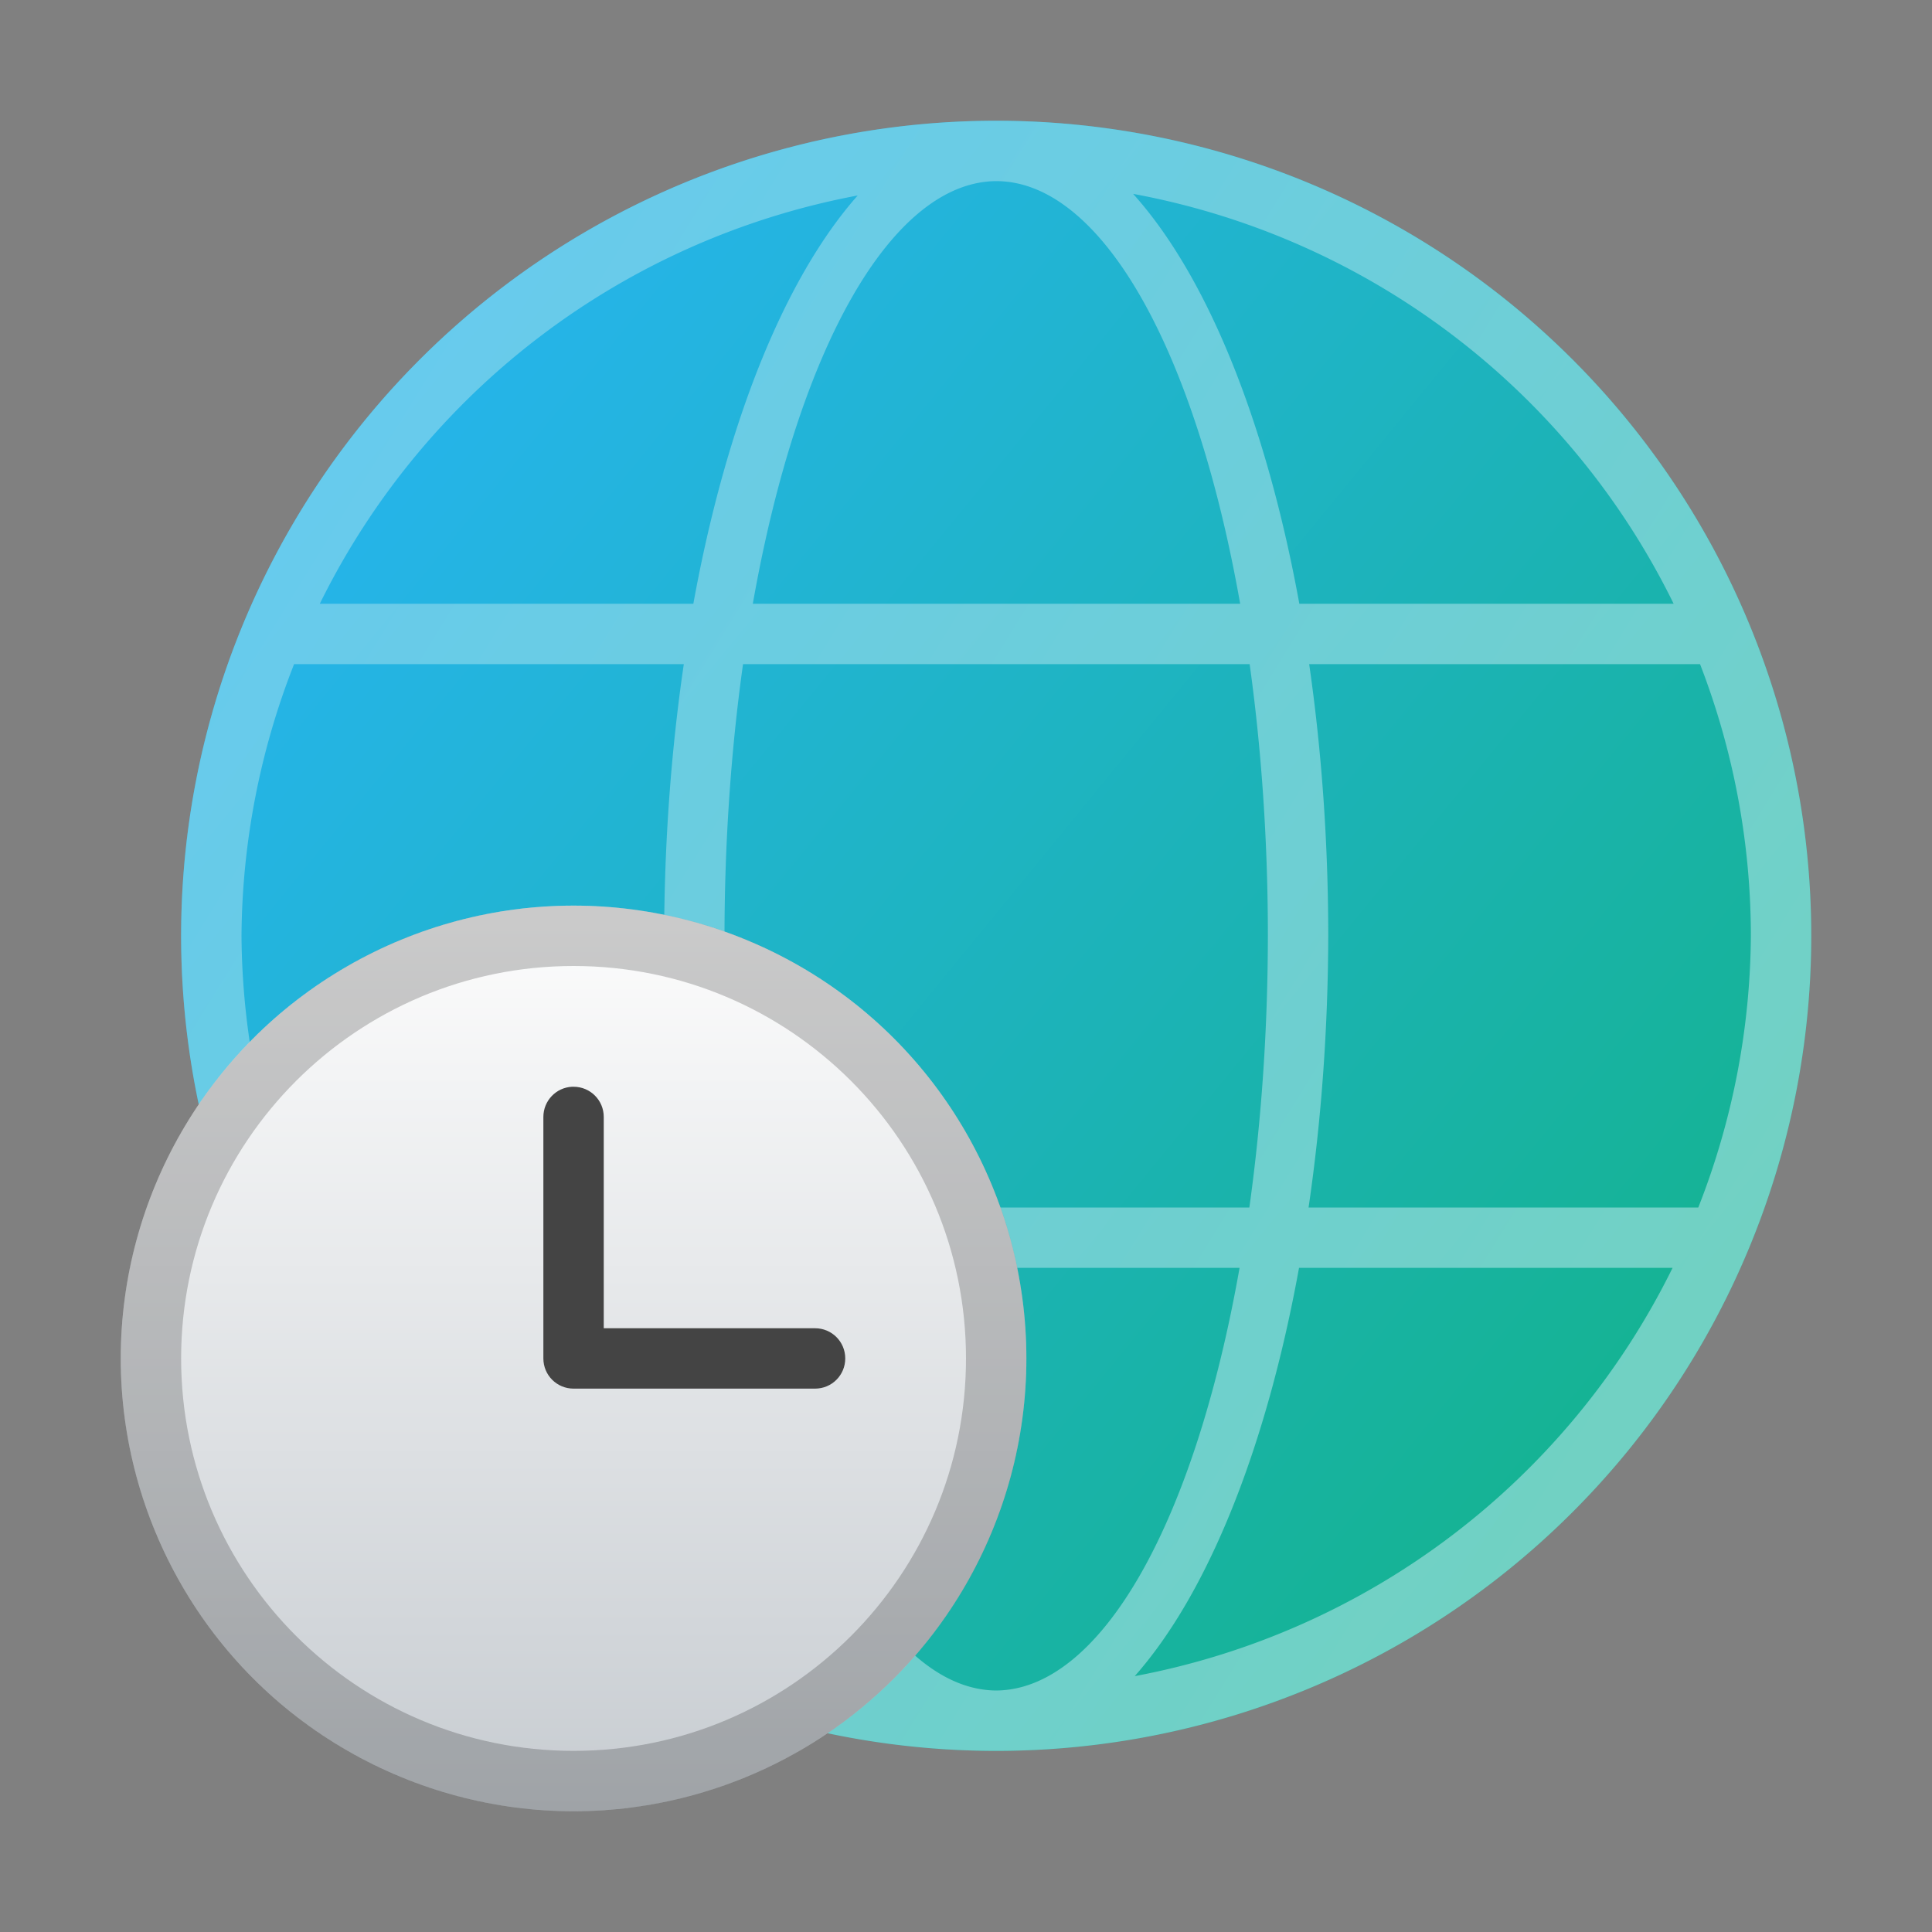 <?xml version="1.0" encoding="UTF-8" standalone="no"?>
<!-- Created with Inkscape (http://www.inkscape.org/) -->

<svg
   width="32"
   height="32"
   viewBox="0 0 32 32"
   version="1.1"
   id="svg5"
   inkscape:version="1.2.1 (9c6d41e410, 2022-07-14, custom)"
   sodipodi:docname="preferences-system-time.svg"
   xmlns:inkscape="http://www.inkscape.org/namespaces/inkscape"
   xmlns:sodipodi="http://sodipodi.sourceforge.net/DTD/sodipodi-0.dtd"
   xmlns:xlink="http://www.w3.org/1999/xlink"
   xmlns="http://www.w3.org/2000/svg"
   xmlns:svg="http://www.w3.org/2000/svg">
  <rect x="0" y="0" width="32" height="32" fill="#808080" stroke="none"/>
  <sodipodi:namedview
     id="namedview7"
     pagecolor="#ffffff"
     bordercolor="#666666"
     borderopacity="1.0"
     inkscape:pageshadow="2"
     inkscape:pageopacity="0.0"
     inkscape:pagecheckerboard="0"
     inkscape:document-units="px"
     showgrid="false"
     units="px"
     height="16px"
     showguides="false"
     inkscape:zoom="25.3125"
     inkscape:cx="15.980247"
     inkscape:cy="16"
     inkscape:window-width="1920"
     inkscape:window-height="1012"
     inkscape:window-x="0"
     inkscape:window-y="0"
     inkscape:window-maximized="1"
     inkscape:current-layer="svg5"
     inkscape:showpageshadow="2"
     inkscape:deskcolor="#d1d1d1" />
  <defs
     id="defs2">
    <linearGradient
       inkscape:collect="always"
       xlink:href="#linearGradient984"
       id="linearGradient7450"
       x1="2.91"
       y1="3.175"
       x2="14.552"
       y2="12.7"
       gradientUnits="userSpaceOnUse"
       gradientTransform="matrix(1.759,0,0,1.759,1.603,0.603)" />
    <linearGradient
       inkscape:collect="always"
       id="linearGradient984">
      <stop
         style="stop-color:#26b4eb;stop-opacity:1;"
         offset="0"
         id="stop980" />
      <stop
         style="stop-color:#15b393;stop-opacity:1"
         offset="1"
         id="stop982" />
    </linearGradient>
    <linearGradient
       inkscape:collect="always"
       id="linearGradient3933">
      <stop
         style="stop-color:#93daee;stop-opacity:1"
         offset="0"
         id="stop3929" />
      <stop
         style="stop-color:#afe5e3;stop-opacity:1"
         offset="1"
         id="stop3931" />
    </linearGradient>
    <linearGradient
       inkscape:collect="always"
       xlink:href="#linearGradient3933"
       id="linearGradient1155"
       x1="3.084"
       y1="10.201"
       x2="25.814"
       y2="24.21"
       gradientUnits="userSpaceOnUse"
       gradientTransform="translate(1)" />
    <linearGradient
       inkscape:collect="always"
       xlink:href="#linearGradient3161"
       id="linearGradient3163"
       x1="8.467"
       y1="15.346"
       x2="8.467"
       y2="1.587"
       gradientUnits="userSpaceOnUse"
       gradientTransform="matrix(1.09,0,0,1.09,0.269,13.269)" />
    <linearGradient
       inkscape:collect="always"
       id="linearGradient3161">
      <stop
         style="stop-color:#c7ccd1;stop-opacity:1;"
         offset="0"
         id="stop3157" />
      <stop
         style="stop-color:#fdfdfd;stop-opacity:1"
         offset="1"
         id="stop3159" />
    </linearGradient>
  </defs>
  <circle
     style="fill:url(#linearGradient7450);fill-opacity:1;stroke-width:1.982;stroke-linecap:round;stroke-linejoin:round"
     id="path7362"
     cx="16.5"
     cy="15.5"
     r="13.5" />
  <path
     id="path371"
     style="opacity:0.6;fill:url(#linearGradient1155);fill-opacity:1"
     d="M 16.5,2 A 13.5,13.5 0 0 0 3,15.5 13.5,13.5 0 0 0 16.5,29 13.5,13.5 0 0 0 30,15.5 13.5,13.5 0 0 0 16.5,2 Z m 0,1 A 12.5,12.5 0 0 1 17.635,3.055 12.5,12.5 0 0 0 16.5,3 Z m 0,0 a 4.5,12.5 0 0 1 4.041,7 H 12.469 A 4.5,12.5 0 0 1 16.5,3 Z m 1.141,0.055 A 12.5,12.5 0 0 1 18.752,3.209 12.5,12.5 0 0 0 17.641,3.055 Z m -2.492,0.041 a 12.5,12.5 0 0 0 -0.932,0.141 12.5,12.5 0 0 1 0.932,-0.141 z m 3.619,0.115 A 12.5,12.5 0 0 1 28.158,11 12.5,12.5 0 0 1 29,15.5 12.5,12.5 0 0 1 28.129,20 12.5,12.5 0 0 1 27.703,21 12.5,12.5 0 0 1 18.795,27.762 5.5,13.5 0 0 0 21.516,21 h 6.188 a 12.5,12.5 0 0 0 0.426,-1 H 21.674 A 5.5,13.5 0 0 0 22,15.5 5.5,13.5 0 0 0 21.684,11 h 6.475 A 12.5,12.5 0 0 0 27.723,10 H 21.521 A 5.5,13.5 0 0 0 18.768,3.211 Z m -4.562,0.027 A 5.5,13.5 0 0 0 11.484,10 h -6.188 A 12.5,12.5 0 0 0 4.871,11 H 11.326 A 5.5,13.5 0 0 0 11,15.5 5.5,13.5 0 0 0 11.326,20 H 4.871 a 12.5,12.5 0 0 0 0.426,1 h 6.188 A 5.5,13.5 0 0 0 14.205,27.762 12.5,12.5 0 0 1 5.297,21 12.5,12.5 0 0 1 4.871,20 12.5,12.5 0 0 1 4,15.5 12.5,12.5 0 0 1 4.871,11 12.5,12.5 0 0 1 5.297,10 12.5,12.5 0 0 1 14.205,3.238 Z M 12.307,11 h 8.391 A 4.5,12.5 0 0 1 21,15.5 4.5,12.5 0 0 1 20.693,20 H 12.307 A 4.5,12.5 0 0 1 12,15.5 4.5,12.5 0 0 1 12.307,11 Z m 0.162,10 h 8.062 A 4.5,12.5 0 0 1 16.5,28 4.5,12.5 0 0 1 12.469,21 Z m 1.748,6.764 a 12.5,12.5 0 0 0 0.932,0.141 12.5,12.5 0 0 1 -0.932,-0.141 z m 4.566,0 a 12.5,12.5 0 0 1 -0.932,0.141 12.5,12.5 0 0 0 0.932,-0.141 z" />
  <circle
     style="fill:url(#linearGradient3163);fill-opacity:1;stroke-width:0.288"
     id="path2899"
     cx="9.5"
     cy="22.5"
     r="7.5" />
  <path
     id="rect1636"
     style="fill:#444444;fill-opacity:1;stroke-width:0.5;stroke-linejoin:round"
     d="m 9.475,18 c -0.265,0.013 -0.475,0.232 -0.475,0.5 V 22.475 c -4.303e-4,0.009 0,0.017 0,0.025 0,0.277 0.223,0.5 0.5,0.5 h 0.025 3.975 c 0.277,1e-6 0.5,-0.223 0.5,-0.5 0,-0.277 -0.223,-0.5 -0.5,-0.5 h -3.5 v -3.5 c 0,-0.277 -0.223,-0.5 -0.5,-0.5 -0.009,0 -0.017,-4.3e-4 -0.025,0 z"
     sodipodi:nodetypes="sscssccsscsss" />
  <path
     id="path2120"
     style="opacity:0.2;fill:#000000;stroke-width:1.667"
     d="M 9.5 15 C 5.358 15 2 18.358 2 22.5 C 2 26.642 5.358 30 9.5 30 C 13.642 30 17 26.642 17 22.5 C 17 18.358 13.642 15 9.5 15 z M 9.5 16 C 13.09 16 16 18.91 16 22.5 C 16 26.09 13.09 29 9.5 29 C 5.91 29 3 26.09 3 22.5 C 3 18.91 5.91 16 9.5 16 z " />
</svg>
